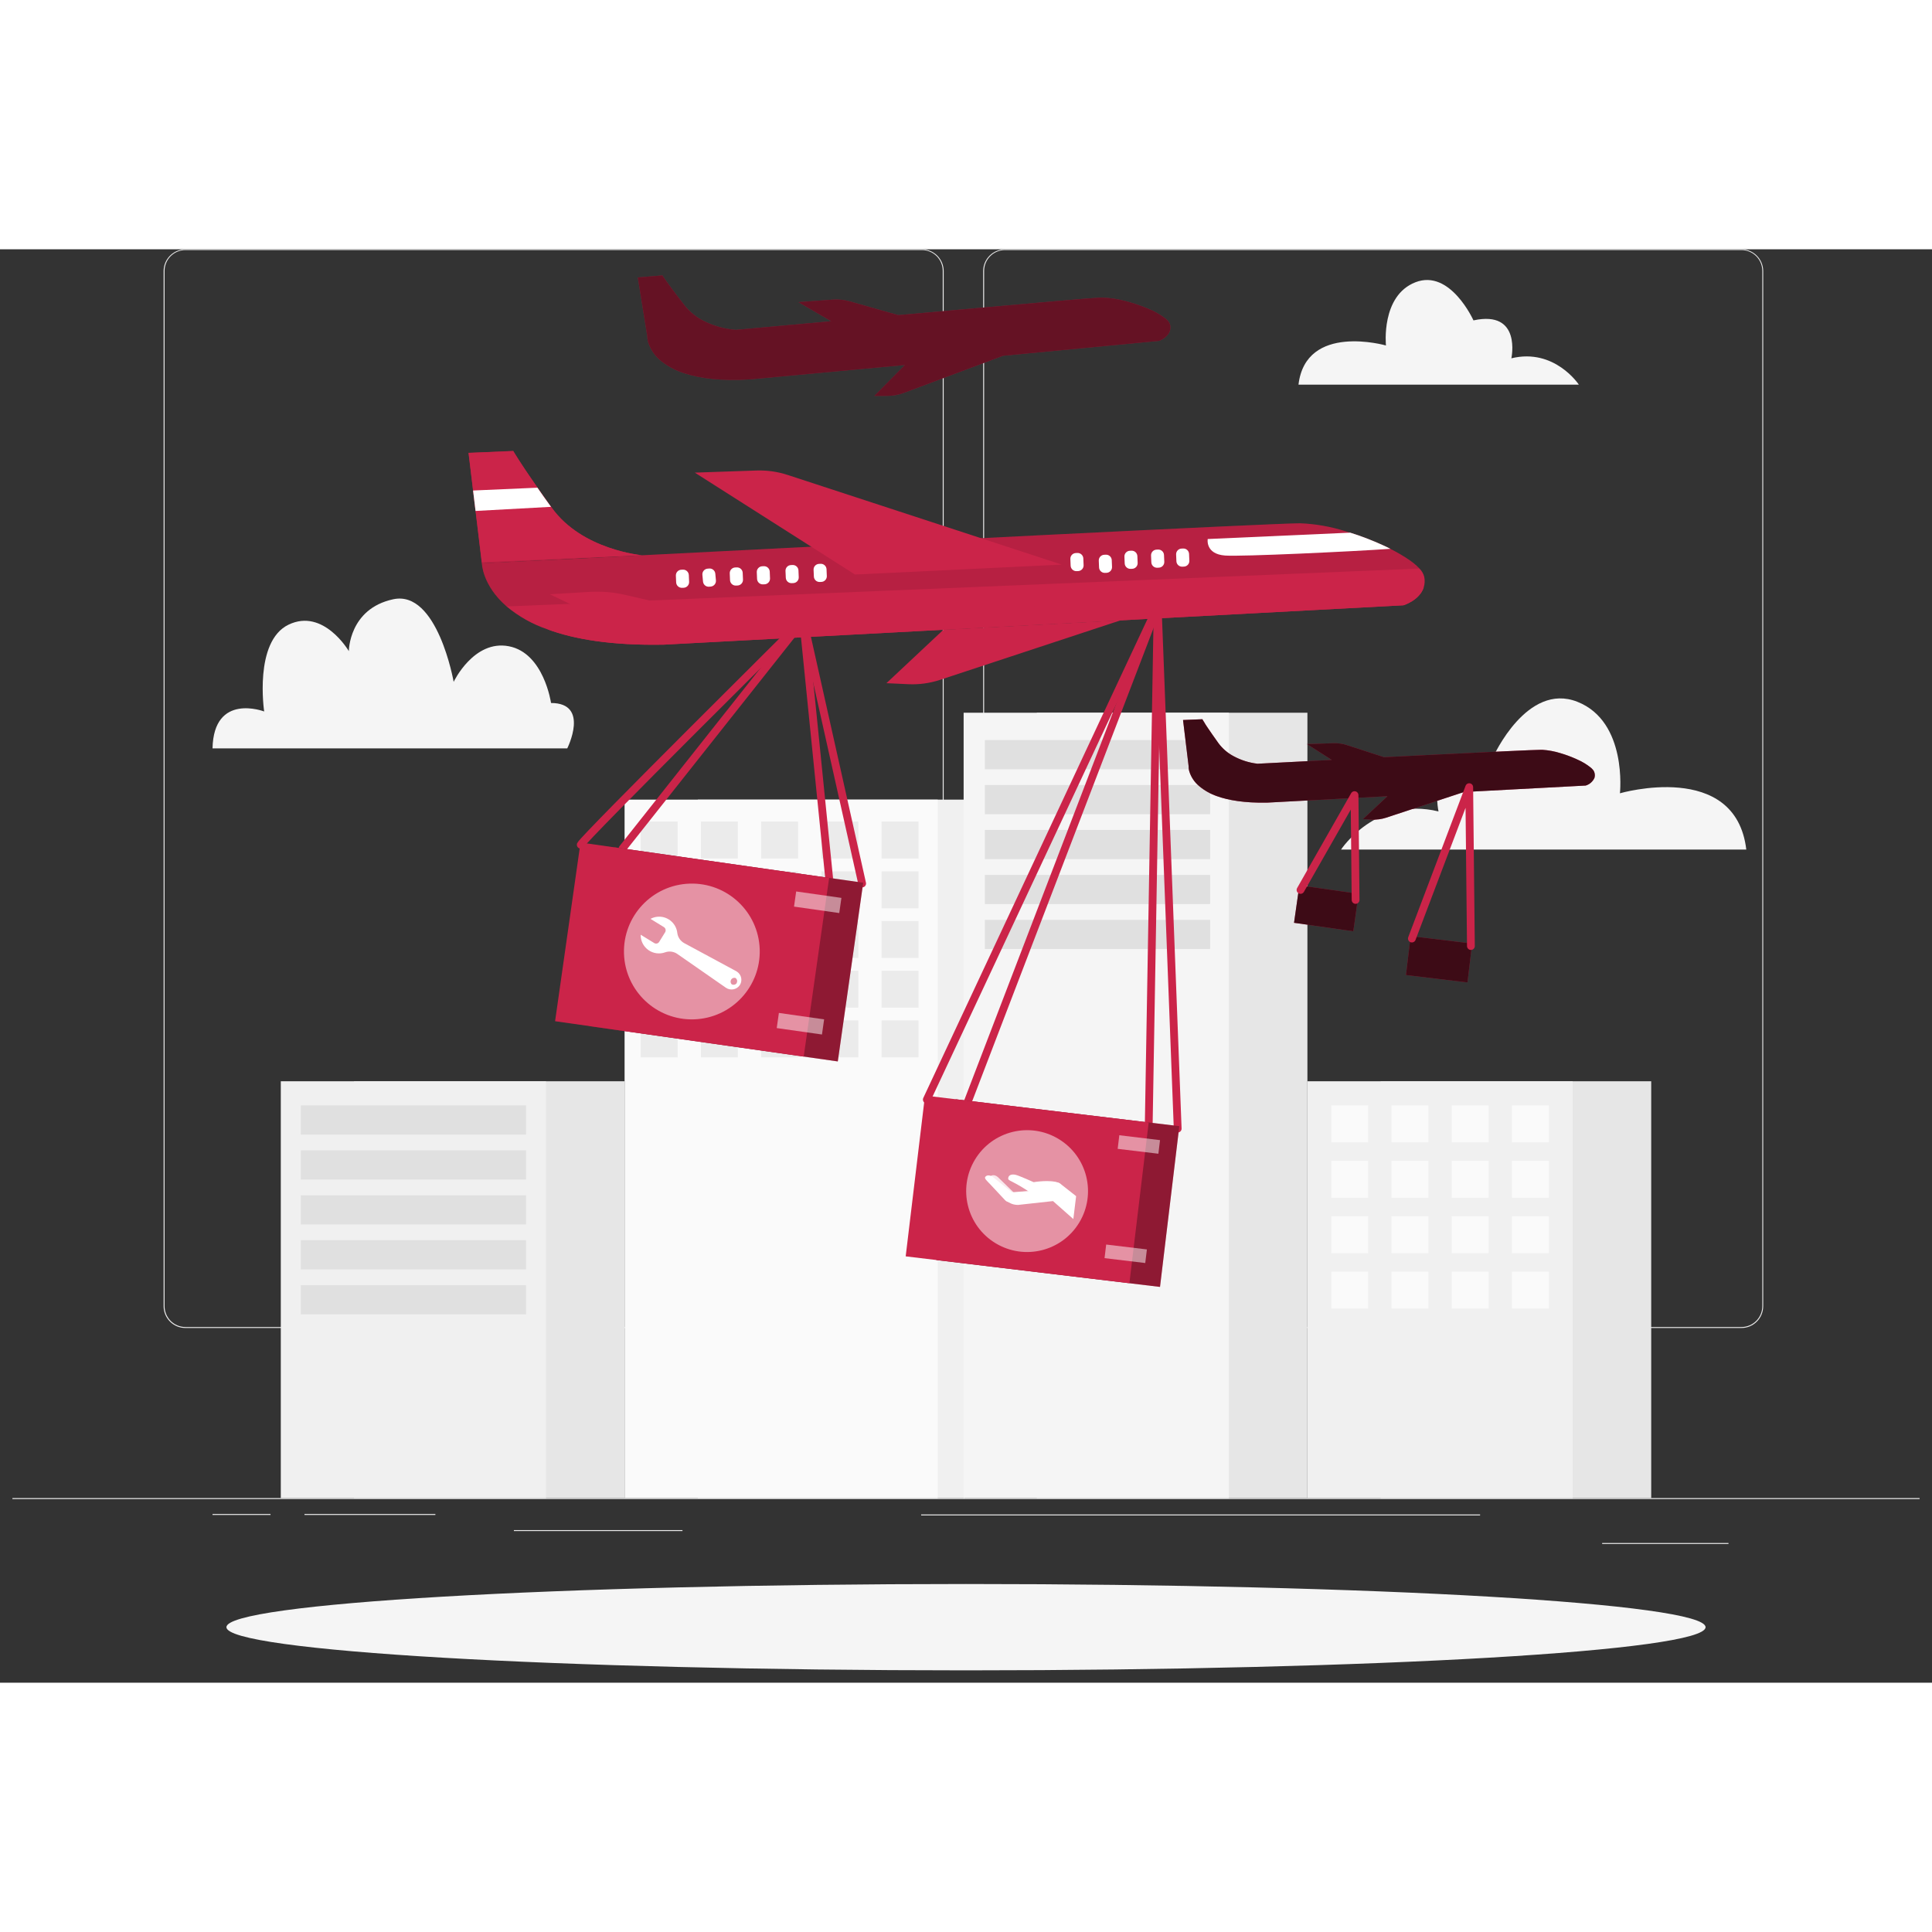 <svg width="28" height="28" viewBox="0 0 124 92" fill="none" xmlns="http://www.w3.org/2000/svg">
<rect x="0" y="0" width="124" height="92" fill="#333333" stroke="none"/>
<g id="air-support/rafiki">
<g id="background-complete">
<path id="Vector" d="M123.203 80.151H0.797V80.213H123.203V80.151Z" fill="#EBEBEB"/>
<path id="Vector_2" d="M110.938 83.033H102.83V83.094H110.938V83.033Z" fill="#EBEBEB"/>
<path id="Vector_3" d="M94.996 81.202H59.121V81.263H94.996V81.202Z" fill="#EBEBEB"/>
<path id="Vector_4" d="M17.363 81.172H13.64V81.233H17.363V81.172Z" fill="#EBEBEB"/>
<path id="Vector_5" d="M27.944 81.172H19.542V81.233H27.944V81.172Z" fill="#EBEBEB"/>
<path id="Vector_6" d="M43.803 82.205H32.982V82.266H43.803V82.205Z" fill="#EBEBEB"/>
<path id="Vector_7" d="M59.172 69.233H11.899C11.528 69.233 11.173 69.086 10.911 68.823C10.649 68.561 10.501 68.206 10.501 67.835V1.386C10.505 1.017 10.654 0.665 10.916 0.406C11.177 0.146 11.531 0.001 11.899 0H59.172C59.543 0.001 59.898 0.148 60.159 0.41C60.421 0.672 60.568 1.028 60.568 1.398V67.835C60.568 68.205 60.421 68.561 60.159 68.823C59.898 69.085 59.543 69.232 59.172 69.233ZM11.899 0.049C11.545 0.05 11.206 0.191 10.955 0.442C10.705 0.692 10.564 1.032 10.562 1.386V67.835C10.564 68.189 10.705 68.528 10.955 68.779C11.206 69.029 11.545 69.17 11.899 69.172H59.172C59.526 69.171 59.866 69.03 60.116 68.779C60.366 68.529 60.507 68.189 60.507 67.835V1.386C60.507 1.032 60.366 0.692 60.116 0.441C59.866 0.191 59.526 0.05 59.172 0.049H11.899Z" fill="#EBEBEB"/>
<path id="Vector_8" d="M111.773 69.233H64.499C64.129 69.232 63.774 69.084 63.513 68.822C63.251 68.56 63.103 68.205 63.102 67.835V1.386C63.105 1.017 63.254 0.665 63.516 0.406C63.778 0.146 64.131 0.001 64.499 0H111.773C112.141 0.001 112.493 0.147 112.754 0.407C113.014 0.666 113.163 1.018 113.166 1.386V67.835C113.166 68.018 113.13 68.2 113.06 68.369C112.991 68.539 112.888 68.693 112.759 68.822C112.629 68.952 112.476 69.055 112.307 69.126C112.137 69.196 111.956 69.233 111.773 69.233ZM64.499 0.049C64.145 0.05 63.806 0.191 63.556 0.442C63.305 0.692 63.164 1.032 63.163 1.386V67.835C63.164 68.189 63.305 68.528 63.556 68.779C63.806 69.029 64.145 69.17 64.499 69.172H111.773C112.127 69.17 112.466 69.029 112.716 68.779C112.967 68.528 113.108 68.189 113.109 67.835V1.386C113.108 1.032 112.967 0.692 112.716 0.442C112.466 0.191 112.127 0.05 111.773 0.049H64.499Z" fill="#EBEBEB"/>
<path id="Vector_9" d="M61.9 35.322H44.785V80.152H61.9V35.322Z" fill="#F0F0F0"/>
<path id="Vector_10" d="M60.186 35.322H40.087V80.152H60.186V35.322Z" fill="#FAFAFA"/>
<path id="Vector_11" d="M43.492 36.731H41.122V39.101H43.492V36.731Z" fill="#EBEBEB"/>
<path id="Vector_12" d="M47.358 36.731H44.988V39.101H47.358V36.731Z" fill="#EBEBEB"/>
<path id="Vector_13" d="M51.223 36.731H48.854V39.101H51.223V36.731Z" fill="#EBEBEB"/>
<path id="Vector_14" d="M55.087 36.731H52.717V39.101H55.087V36.731Z" fill="#EBEBEB"/>
<path id="Vector_15" d="M58.952 36.731H56.582V39.101H58.952V36.731Z" fill="#EBEBEB"/>
<path id="Vector_16" d="M43.492 39.924H41.122V42.294H43.492V39.924Z" fill="#EBEBEB"/>
<path id="Vector_17" d="M47.358 39.924H44.988V42.294H47.358V39.924Z" fill="#EBEBEB"/>
<path id="Vector_18" d="M51.223 39.924H48.854V42.294H51.223V39.924Z" fill="#EBEBEB"/>
<path id="Vector_19" d="M55.087 39.924H52.717V42.294H55.087V39.924Z" fill="#EBEBEB"/>
<path id="Vector_20" d="M58.952 39.924H56.582V42.294H58.952V39.924Z" fill="#EBEBEB"/>
<path id="Vector_21" d="M43.492 43.114H41.122V45.484H43.492V43.114Z" fill="#EBEBEB"/>
<path id="Vector_22" d="M47.358 43.114H44.988V45.484H47.358V43.114Z" fill="#EBEBEB"/>
<path id="Vector_23" d="M51.223 43.114H48.854V45.484H51.223V43.114Z" fill="#EBEBEB"/>
<path id="Vector_24" d="M55.087 43.114H52.717V45.484H55.087V43.114Z" fill="#EBEBEB"/>
<path id="Vector_25" d="M58.952 43.114H56.582V45.484H58.952V43.114Z" fill="#EBEBEB"/>
<path id="Vector_26" d="M43.492 46.304H41.122V48.673H43.492V46.304Z" fill="#EBEBEB"/>
<path id="Vector_27" d="M47.358 46.304H44.988V48.673H47.358V46.304Z" fill="#EBEBEB"/>
<path id="Vector_28" d="M51.223 46.304H48.854V48.673H51.223V46.304Z" fill="#EBEBEB"/>
<path id="Vector_29" d="M55.087 46.304H52.717V48.673H55.087V46.304Z" fill="#EBEBEB"/>
<path id="Vector_30" d="M58.952 46.304H56.582V48.673H58.952V46.304Z" fill="#EBEBEB"/>
<path id="Vector_31" d="M43.492 49.493H41.122V51.863H43.492V49.493Z" fill="#EBEBEB"/>
<path id="Vector_32" d="M47.358 49.493H44.988V51.863H47.358V49.493Z" fill="#EBEBEB"/>
<path id="Vector_33" d="M51.223 49.493H48.854V51.863H51.223V49.493Z" fill="#EBEBEB"/>
<path id="Vector_34" d="M55.087 49.493H52.717V51.863H55.087V49.493Z" fill="#EBEBEB"/>
<path id="Vector_35" d="M58.952 49.493H56.582V51.863H58.952V49.493Z" fill="#EBEBEB"/>
<path id="Vector_36" d="M83.913 29.745H66.544V80.152H83.913V29.745Z" fill="#E6E6E6"/>
<path id="Vector_37" d="M78.873 29.745H61.848V80.152H78.873V29.745Z" fill="#F5F5F5"/>
<path id="Vector_38" d="M77.668 31.5H63.212V33.373H77.668V31.5Z" fill="#E0E0E0"/>
<path id="Vector_39" d="M77.668 34.384H63.212V36.257H77.668V34.384Z" fill="#E0E0E0"/>
<path id="Vector_40" d="M77.668 37.268H63.212V39.141H77.668V37.268Z" fill="#E0E0E0"/>
<path id="Vector_41" d="M77.668 40.152H63.212V42.024H77.668V40.152Z" fill="#E0E0E0"/>
<path id="Vector_42" d="M77.668 43.038H63.212V44.911H77.668V43.038Z" fill="#E0E0E0"/>
<path id="Vector_43" d="M40.089 53.398H22.72V80.152H40.089V53.398Z" fill="#E6E6E6"/>
<path id="Vector_44" d="M35.046 53.398H18.022V80.152H35.046V53.398Z" fill="#F0F0F0"/>
<path id="Vector_45" d="M33.763 54.948H19.307V56.821H33.763V54.948Z" fill="#E0E0E0"/>
<path id="Vector_46" d="M33.763 57.832H19.307V59.705H33.763V57.832Z" fill="#E0E0E0"/>
<path id="Vector_47" d="M33.763 60.716H19.307V62.589H33.763V60.716Z" fill="#E0E0E0"/>
<path id="Vector_48" d="M33.763 63.6H19.307V65.473H33.763V63.6Z" fill="#E0E0E0"/>
<path id="Vector_49" d="M33.763 66.486H19.307V68.359H33.763V66.486Z" fill="#E0E0E0"/>
<path id="Vector_50" d="M105.978 53.398H88.609V80.152H105.978V53.398Z" fill="#E6E6E6"/>
<path id="Vector_51" d="M100.937 53.398H83.913V80.152H100.937V53.398Z" fill="#F0F0F0"/>
<path id="Vector_52" d="M87.813 54.948H85.443V57.318H87.813V54.948Z" fill="#FAFAFA"/>
<path id="Vector_53" d="M91.679 54.948H89.309V57.318H91.679V54.948Z" fill="#FAFAFA"/>
<path id="Vector_54" d="M95.542 54.948H93.172V57.318H95.542V54.948Z" fill="#FAFAFA"/>
<path id="Vector_55" d="M99.407 54.948H97.037V57.318H99.407V54.948Z" fill="#FAFAFA"/>
<path id="Vector_56" d="M87.813 58.505H85.443V60.875H87.813V58.505Z" fill="#FAFAFA"/>
<path id="Vector_57" d="M91.679 58.505H89.309V60.875H91.679V58.505Z" fill="#FAFAFA"/>
<path id="Vector_58" d="M95.542 58.505H93.172V60.875H95.542V58.505Z" fill="#FAFAFA"/>
<path id="Vector_59" d="M99.407 58.505H97.037V60.875H99.407V58.505Z" fill="#FAFAFA"/>
<path id="Vector_60" d="M87.813 62.062H85.443V64.432H87.813V62.062Z" fill="#FAFAFA"/>
<path id="Vector_61" d="M91.679 62.062H89.309V64.432H91.679V62.062Z" fill="#FAFAFA"/>
<path id="Vector_62" d="M95.542 62.062H93.172V64.432H95.542V62.062Z" fill="#FAFAFA"/>
<path id="Vector_63" d="M99.407 62.062H97.037V64.432H99.407V62.062Z" fill="#FAFAFA"/>
<path id="Vector_64" d="M87.813 65.619H85.443V67.989H87.813V65.619Z" fill="#FAFAFA"/>
<path id="Vector_65" d="M91.679 65.619H89.309V67.989H91.679V65.619Z" fill="#FAFAFA"/>
<path id="Vector_66" d="M95.542 65.619H93.172V67.989H95.542V65.619Z" fill="#FAFAFA"/>
<path id="Vector_67" d="M99.407 65.619H97.037V67.989H99.407V65.619Z" fill="#FAFAFA"/>
<path id="Vector_68" d="M13.64 32.034H36.407C36.407 32.034 37.876 29.12 35.367 29.12C35.367 29.12 34.911 25.911 32.659 25.478C30.407 25.044 29.117 27.762 29.117 27.762C29.117 27.762 28.081 21.849 25.237 22.462C22.392 23.073 22.389 25.791 22.389 25.791C22.389 25.791 20.764 23.012 18.521 24.092C16.279 25.172 16.955 29.664 16.955 29.664C16.955 29.664 13.718 28.423 13.64 32.034Z" fill="#F5F5F5"/>
<path id="Vector_69" d="M83.34 8.688H101.334C101.334 8.688 99.777 6.321 97.003 6.997C97.003 6.997 97.681 3.885 94.57 4.563C94.57 4.563 93.081 1.249 90.849 2.115C88.616 2.982 88.954 6.174 88.954 6.174C88.954 6.174 83.813 4.698 83.34 8.688Z" fill="#F5F5F5"/>
<path id="Vector_70" d="M112.081 38.528H86.07C86.07 38.528 88.317 35.101 92.327 36.08C92.327 36.08 91.348 31.581 95.848 32.56C95.848 32.56 98 27.767 101.234 29.04C104.468 30.312 103.971 34.915 103.971 34.915C103.971 34.915 111.396 32.758 112.081 38.528Z" fill="#F5F5F5"/>
</g>
<g id="Shadow">
<g id="shape">
<path id="path--inject-44" d="M62 91.207C88.215 91.207 109.467 89.966 109.467 88.436C109.467 86.905 88.215 85.665 62 85.665C35.785 85.665 14.533 86.905 14.533 88.436C14.533 89.966 35.785 91.207 62 91.207Z" fill="#F5F5F5"/>
</g>
</g>
<g id="plane-1">
<path id="Vector_71" d="M91.377 21.703C91.108 22.538 90.075 22.849 90.075 22.849L42.611 25.375C39.247 25.439 36.85 25.025 35.147 24.396C34.18 24.071 33.283 23.567 32.503 22.912C30.948 21.558 30.926 20.151 30.926 20.151L37.48 19.83L39.21 19.742L41.206 19.639C55.961 18.887 81.582 17.59 83.436 17.585C84.424 17.623 85.404 17.794 86.347 18.094C87.207 18.347 88.047 18.664 88.861 19.042C89.84 19.504 90.677 20.021 91.106 20.493C91.257 20.641 91.364 20.829 91.414 21.034C91.456 21.257 91.444 21.486 91.377 21.703Z" fill="#CB2449"/>
<path id="Vector_72" d="M41.206 19.636L39.21 19.739L37.48 19.827L30.926 20.163L30.069 13.063L32.938 12.943C32.938 12.943 33.45 13.861 35.406 16.584C37.362 19.306 41.206 19.636 41.206 19.636Z" fill="#CB2449"/>
<path id="Vector_73" d="M91.377 21.703C91.108 22.537 90.075 22.848 90.075 22.848L42.611 25.375C39.247 25.438 36.85 25.025 35.147 24.395L91.377 21.703Z" fill="#CB2449"/>
<path id="Vector_74" opacity="0.1" d="M91.106 20.491L32.503 22.924C30.948 21.57 30.929 20.163 30.929 20.163V20.087L30.875 19.636L30.082 13.071L32.948 12.951C32.948 12.951 33.462 13.869 35.419 16.591C37.375 19.313 41.218 19.636 41.218 19.636C55.971 18.885 81.593 17.587 83.446 17.582C84.434 17.621 85.414 17.792 86.357 18.092C86.462 18.121 86.565 18.153 86.67 18.187C87.422 18.423 88.158 18.707 88.873 19.039C89.003 19.1 89.118 19.162 89.253 19.225C89.938 19.538 90.565 19.966 91.106 20.491Z" fill="black"/>
<path id="Vector_75" d="M43.831 20.562L43.728 20.566C43.526 20.575 43.37 20.745 43.379 20.946L43.397 21.379C43.406 21.58 43.576 21.736 43.777 21.728L43.88 21.724C44.081 21.715 44.237 21.545 44.229 21.344L44.21 20.911C44.202 20.709 44.032 20.553 43.831 20.562Z" fill="white"/>
<path id="Vector_76" d="M45.513 20.489L45.41 20.498C45.209 20.517 45.062 20.695 45.081 20.895L45.121 21.327C45.14 21.528 45.318 21.675 45.518 21.656L45.62 21.647C45.821 21.628 45.968 21.45 45.95 21.25L45.91 20.818C45.891 20.618 45.713 20.47 45.513 20.489Z" fill="white"/>
<path id="Vector_77" d="M47.288 20.417L47.186 20.421C46.984 20.43 46.828 20.6 46.837 20.801L46.855 21.234C46.864 21.436 47.034 21.592 47.235 21.583L47.338 21.579C47.539 21.57 47.695 21.4 47.687 21.199L47.668 20.766C47.66 20.565 47.49 20.409 47.288 20.417Z" fill="white"/>
<path id="Vector_78" d="M49.024 20.34L48.921 20.344C48.72 20.353 48.563 20.523 48.572 20.724L48.59 21.157C48.599 21.358 48.769 21.515 48.97 21.506L49.073 21.502C49.274 21.493 49.43 21.323 49.422 21.122L49.404 20.689C49.395 20.488 49.225 20.331 49.024 20.34Z" fill="white"/>
<path id="Vector_79" d="M50.867 20.262L50.764 20.267C50.563 20.275 50.407 20.445 50.415 20.646L50.434 21.079C50.442 21.281 50.612 21.437 50.813 21.428L50.916 21.424C51.117 21.416 51.274 21.246 51.265 21.044L51.247 20.611C51.239 20.41 51.068 20.254 50.867 20.262Z" fill="white"/>
<path id="Vector_80" d="M52.669 20.186L52.566 20.191C52.365 20.199 52.209 20.369 52.217 20.57L52.236 21.003C52.244 21.205 52.414 21.361 52.615 21.352L52.718 21.348C52.919 21.34 53.076 21.169 53.067 20.968L53.049 20.535C53.04 20.334 52.87 20.178 52.669 20.186Z" fill="white"/>
<path id="Vector_81" d="M69.15 19.491L69.047 19.495C68.846 19.504 68.689 19.674 68.698 19.875L68.716 20.308C68.725 20.509 68.895 20.666 69.096 20.657L69.199 20.653C69.4 20.644 69.556 20.474 69.548 20.273L69.53 19.84C69.521 19.639 69.351 19.483 69.15 19.491Z" fill="white"/>
<path id="Vector_82" d="M70.975 19.602L70.873 19.606C70.671 19.614 70.514 19.784 70.522 19.985L70.54 20.418C70.548 20.62 70.718 20.777 70.919 20.769L71.022 20.765C71.223 20.756 71.38 20.587 71.372 20.385L71.355 19.952C71.347 19.75 71.177 19.593 70.975 19.602Z" fill="white"/>
<path id="Vector_83" d="M72.619 19.345L72.516 19.349C72.315 19.358 72.159 19.528 72.168 19.729L72.186 20.162C72.194 20.363 72.364 20.519 72.566 20.511L72.668 20.507C72.87 20.498 73.026 20.328 73.017 20.127L72.999 19.694C72.991 19.492 72.821 19.336 72.619 19.345Z" fill="white"/>
<path id="Vector_84" d="M74.328 19.272L74.226 19.277C74.024 19.285 73.868 19.455 73.877 19.657L73.895 20.09C73.903 20.291 74.073 20.447 74.275 20.439L74.378 20.434C74.579 20.426 74.735 20.256 74.727 20.054L74.708 19.622C74.7 19.42 74.53 19.264 74.328 19.272Z" fill="white"/>
<path id="Vector_85" d="M75.937 19.205L75.835 19.209C75.633 19.218 75.477 19.388 75.486 19.589L75.504 20.022C75.512 20.223 75.683 20.379 75.884 20.371L75.987 20.366C76.188 20.358 76.344 20.188 76.335 19.987L76.317 19.554C76.309 19.352 76.139 19.196 75.937 19.205Z" fill="white"/>
<path id="Vector_86" d="M68.14 20.236L50.548 14.481C49.899 14.269 49.218 14.174 48.535 14.199L44.594 14.334L54.876 20.875L68.14 20.236Z" fill="#CB2449"/>
<path id="Vector_87" d="M60.548 24.42L56.893 27.848L58.311 27.914C58.994 27.945 59.678 27.851 60.328 27.637L71.922 23.813L60.548 24.42Z" fill="#CB2449"/>
<path id="Vector_88" d="M46.594 24.207L45.972 23.529L40.121 22.18C39.373 22.008 38.604 21.944 37.837 21.989L35.289 22.141L40.226 24.513L46.594 24.207Z" fill="#CB2449"/>
<path id="Vector_89" d="M41.208 19.636L30.926 20.087L30.872 19.636L30.53 16.794L30.37 15.482L30.079 13.071L32.946 12.951C32.946 12.951 33.294 13.57 34.501 15.301C34.745 15.661 35.039 16.067 35.372 16.525L35.416 16.586C37.365 19.313 41.208 19.636 41.208 19.636Z" fill="#CB2449"/>
<path id="Vector_90" d="M35.364 16.53L30.522 16.794L30.363 15.482L34.493 15.301C34.743 15.668 35.032 16.067 35.364 16.53Z" fill="white"/>
<path id="Vector_91" d="M89.24 19.225C86.743 19.399 79.675 19.732 78.632 19.656C77.345 19.561 77.514 18.596 77.514 18.596L86.66 18.187C87.412 18.423 88.148 18.707 88.863 19.039C88.991 19.096 89.118 19.162 89.24 19.225Z" fill="white"/>
<path id="Vector_92" d="M37.274 38.218C37.489 37.762 51.549 23.815 51.549 23.815L53.214 40.343" stroke="#CB2449" stroke-width="0.5" stroke-linecap="round" stroke-linejoin="round"/>
<path id="Vector_93" d="M39.96 38.458L51.554 23.815L55.334 40.705" stroke="#CB2449" stroke-width="0.5" stroke-linecap="round" stroke-linejoin="round"/>
<path id="Vector_94" d="M55.403 40.656L39.446 38.385L37.813 49.854L53.771 52.125L55.403 40.656Z" fill="#CB2449"/>
<path id="Vector_95" opacity="0.3" d="M55.403 40.656L39.446 38.385L37.813 49.854L53.771 52.125L55.403 40.656Z" fill="black"/>
<path id="Vector_96" d="M53.216 40.346L37.259 38.075L35.627 49.544L51.584 51.815L53.216 40.346Z" fill="#CB2449"/>
<path id="Vector_97" opacity="0.5" d="M44.545 49.424C46.95 49.346 48.837 47.333 48.76 44.928C48.682 42.522 46.669 40.635 44.264 40.713C41.858 40.791 39.971 42.804 40.049 45.209C40.127 47.614 42.139 49.502 44.545 49.424Z" fill="white"/>
<path id="Vector_98" opacity="0.5" d="M54.004 41.629L51.1 41.216L50.962 42.188L53.865 42.601L54.004 41.629Z" fill="white"/>
<path id="Vector_99" opacity="0.5" d="M52.894 49.425L49.991 49.012L49.852 49.984L52.756 50.397L52.894 49.425Z" fill="white"/>
<path id="Vector_100" d="M41.749 42.974L42.621 43.51C42.669 43.545 42.704 43.596 42.717 43.654C42.731 43.713 42.722 43.774 42.694 43.826L42.305 44.455C42.273 44.506 42.223 44.542 42.164 44.556C42.106 44.569 42.045 44.56 41.994 44.529L41.12 43.993C41.116 44.184 41.158 44.373 41.243 44.543C41.328 44.714 41.454 44.861 41.609 44.973C41.764 45.084 41.944 45.156 42.133 45.181C42.322 45.207 42.515 45.187 42.694 45.121C42.825 45.075 42.965 45.061 43.102 45.081C43.239 45.101 43.37 45.153 43.482 45.234L46.577 47.386C46.714 47.485 46.885 47.526 47.052 47.5C47.22 47.474 47.37 47.383 47.47 47.246C47.518 47.178 47.551 47.102 47.569 47.021C47.586 46.94 47.587 46.856 47.573 46.775C47.558 46.694 47.527 46.616 47.482 46.546C47.438 46.477 47.379 46.417 47.311 46.37L47.252 46.333L43.918 44.534C43.796 44.468 43.692 44.373 43.614 44.259C43.536 44.144 43.487 44.013 43.47 43.875C43.453 43.722 43.406 43.574 43.331 43.439C43.256 43.304 43.155 43.185 43.035 43.089C42.914 42.993 42.775 42.922 42.627 42.879C42.479 42.837 42.324 42.824 42.17 42.842C42.028 42.859 41.89 42.902 41.764 42.969L41.749 42.974ZM47.287 47.094C47.252 47.147 47.198 47.185 47.137 47.199C47.075 47.213 47.011 47.203 46.956 47.17C46.919 47.131 46.896 47.081 46.891 47.028C46.885 46.975 46.897 46.921 46.925 46.875C46.952 46.829 46.995 46.794 47.044 46.774C47.094 46.754 47.15 46.752 47.201 46.766C47.254 46.801 47.291 46.854 47.306 46.915C47.32 46.976 47.311 47.04 47.279 47.094H47.287Z" fill="white"/>
<path id="Vector_101" d="M73.731 56.035L74.302 22.924L59.486 54.574" stroke="#CB2449" stroke-width="0.5" stroke-linecap="round" stroke-linejoin="round"/>
<path id="Vector_102" d="M75.587 56.437L74.302 22.924L62.007 54.997" stroke="#CB2449" stroke-width="0.5" stroke-linecap="round" stroke-linejoin="round"/>
<path id="Vector_103" d="M75.691 56.279L61.333 54.554L60.094 64.873L74.452 66.597L75.691 56.279Z" fill="#CB2449"/>
<path id="Vector_104" opacity="0.3" d="M75.691 56.279L61.333 54.554L60.094 64.873L74.452 66.597L75.691 56.279Z" fill="black"/>
<path id="Vector_105" d="M73.726 56.041L59.368 54.316L58.129 64.635L72.487 66.359L73.726 56.041Z" fill="#CB2449"/>
<path id="Vector_106" opacity="0.5" d="M69.268 62.468C70.384 60.62 69.791 58.217 67.942 57.101C66.094 55.984 63.691 56.578 62.575 58.426C61.458 60.274 62.052 62.678 63.9 63.794C65.748 64.91 68.152 64.317 69.268 62.468Z" fill="white"/>
<path id="Vector_107" opacity="0.8" d="M63.55 59.519C63.67 59.377 63.883 59.404 64.056 59.558L65.109 60.581L64.637 61.125C64.637 61.125 63.932 60.167 63.785 59.977C63.638 59.785 63.469 59.614 63.55 59.519Z" fill="white"/>
<path id="Vector_108" d="M64.71 59.609C64.735 59.409 64.94 59.347 65.178 59.401C65.415 59.455 66.341 59.874 66.341 59.874C66.341 59.874 67.393 59.693 67.939 59.913C68.123 59.984 68.13 60.158 68.069 60.312C68.047 60.382 68.002 60.441 67.94 60.48C67.879 60.52 67.806 60.536 67.734 60.527L66.206 60.54C66.178 60.543 66.15 60.543 66.123 60.54C65.75 60.281 65.36 60.047 64.955 59.842C64.735 59.734 64.693 59.7 64.71 59.609Z" fill="white"/>
<path id="Vector_109" d="M68.062 59.979C67.9 59.854 67.547 59.839 67.183 59.925C66.799 60.015 66.441 60.189 66.132 60.434H66.098L64.95 60.523L63.748 59.558C63.552 59.411 63.334 59.396 63.234 59.541C63.165 59.639 63.359 59.805 63.532 59.986C63.706 60.167 64.309 60.814 64.5 61.022C64.536 61.062 64.58 61.094 64.629 61.117L64.906 61.252C65.049 61.31 65.202 61.338 65.356 61.333L67.584 61.088L68.889 62.241L69.068 60.772L68.062 59.979Z" fill="white"/>
<path id="Vector_110" opacity="0.5" d="M74.453 57.176L71.84 56.862L71.735 57.735L74.348 58.049L74.453 57.176Z" fill="white"/>
<path id="Vector_111" opacity="0.5" d="M73.61 64.191L70.997 63.877L70.892 64.75L73.505 65.064L73.61 64.191Z" fill="white"/>
</g>
<g id="plane-2">
<path id="Vector_112" d="M75.1 4.842C75.067 4.729 75.004 4.628 74.916 4.549L74.814 4.453C74.455 4.178 74.06 3.955 73.638 3.792L73.474 3.726C73.066 3.564 72.647 3.429 72.221 3.322C71.727 3.188 71.218 3.114 70.706 3.102H70.595C70.084 3.121 66.328 3.449 61.677 3.866C60.387 3.978 59.028 4.11 57.65 4.226L54.545 3.344C54.184 3.242 53.807 3.204 53.432 3.232L51.248 3.393L53.351 4.617L47.23 5.173C46.53 5.119 45.847 4.933 45.216 4.625C44.722 4.385 44.288 4.039 43.945 3.611C43.524 3.07 43.211 2.661 42.995 2.36L42.978 2.338L42.9 2.228L42.821 2.123L42.807 2.101L42.75 2.022L42.738 2.005L42.687 1.932L42.54 1.719L42.523 1.692V1.677L41.595 1.753L40.936 1.807L41.551 5.621V5.682V5.714C41.56 5.814 41.581 5.913 41.614 6.008C41.777 6.487 42.08 6.907 42.484 7.212C42.932 7.557 43.441 7.816 43.984 7.976C44.944 8.282 46.283 8.466 48.146 8.348L58.081 7.425L56.122 9.408H56.91C57.291 9.411 57.668 9.344 58.024 9.21L64.375 6.833L74.395 5.876C74.395 5.876 74.96 5.682 75.093 5.212C75.124 5.091 75.127 4.964 75.1 4.842Z" fill="#CB2449"/>
<path id="Vector_113" opacity="0.5" d="M75.1 4.842C75.067 4.729 75.004 4.628 74.916 4.549L74.814 4.453C74.455 4.178 74.06 3.955 73.638 3.792L73.474 3.726C73.066 3.564 72.647 3.429 72.221 3.322C71.727 3.188 71.218 3.114 70.706 3.102H70.595C70.084 3.121 66.328 3.449 61.677 3.866C60.387 3.978 59.028 4.11 57.65 4.226L54.545 3.344C54.184 3.242 53.807 3.204 53.432 3.232L51.248 3.393L53.351 4.617L47.23 5.173C46.53 5.119 45.847 4.933 45.216 4.625C44.722 4.385 44.288 4.039 43.945 3.611C43.524 3.07 43.211 2.661 42.995 2.36L42.978 2.338L42.9 2.228L42.821 2.123L42.807 2.101L42.75 2.022L42.738 2.005L42.687 1.932L42.54 1.719L42.523 1.692V1.677L41.595 1.753L40.936 1.807L41.551 5.621V5.682V5.714C41.56 5.814 41.581 5.913 41.614 6.008C41.777 6.487 42.08 6.907 42.484 7.212C42.932 7.557 43.441 7.816 43.984 7.976C44.944 8.282 46.283 8.466 48.146 8.348L58.081 7.425L56.122 9.408H56.91C57.291 9.411 57.668 9.344 58.024 9.21L64.375 6.833L74.395 5.876C74.395 5.876 74.96 5.682 75.093 5.212C75.124 5.091 75.127 4.964 75.1 4.842Z" fill="black"/>
</g>
<g id="plane-3">
<path id="Vector_114" d="M94.484 44.558L93.373 44.426L90.538 44.083L90.239 46.58L93.71 46.996L94.186 47.053L94.484 44.558Z" fill="#CB2449"/>
<path id="Vector_115" opacity="0.7" d="M94.484 44.558L93.373 44.426L90.538 44.083L90.239 46.58L93.71 46.996L94.186 47.053L94.484 44.558Z" fill="black"/>
<path id="Vector_116" d="M83.397 40.825L83.054 43.227L86.398 43.704L86.858 43.77L87.198 41.366L84.682 41.006L83.397 40.825Z" fill="#CB2449"/>
<path id="Vector_117" opacity="0.7" d="M83.397 40.825L83.054 43.227L86.398 43.704L86.858 43.77L87.198 41.366L84.682 41.006L83.397 40.825Z" fill="black"/>
<path id="Vector_118" d="M102.343 33.62C102.323 33.527 102.277 33.442 102.21 33.375L102.135 33.297C101.865 33.074 101.565 32.89 101.243 32.751L101.119 32.694C100.807 32.556 100.486 32.438 100.159 32.342C99.78 32.223 99.388 32.15 98.991 32.124H98.905C98.509 32.124 95.586 32.264 91.968 32.442L88.834 32.599L86.452 31.825C86.173 31.733 85.879 31.691 85.585 31.701L83.889 31.759L85.48 32.773L80.709 33.018C80.167 32.955 79.643 32.788 79.164 32.528C78.789 32.328 78.463 32.047 78.209 31.706C77.898 31.272 77.673 30.947 77.511 30.707L77.499 30.687L77.44 30.601L77.386 30.516L77.374 30.498L77.333 30.435V30.423L77.293 30.364C77.245 30.286 77.208 30.232 77.188 30.195L77.176 30.173V30.161L76.442 30.19L75.93 30.212L76.29 33.189V33.236V33.267C76.293 33.345 76.306 33.423 76.329 33.498C76.442 33.873 76.665 34.208 76.968 34.457C77.305 34.739 77.691 34.956 78.106 35.099C78.841 35.363 79.874 35.542 81.323 35.515L89.052 35.103L87.478 36.572L88.087 36.602C88.383 36.615 88.678 36.574 88.959 36.482L93.955 34.834L101.775 34.418C101.898 34.381 102.011 34.318 102.108 34.234C102.204 34.149 102.282 34.045 102.335 33.928C102.365 33.828 102.368 33.721 102.343 33.62Z" fill="#CB2449"/>
<path id="Vector_119" opacity="0.7" d="M102.343 33.62C102.323 33.527 102.277 33.442 102.21 33.375L102.135 33.297C101.865 33.074 101.565 32.89 101.243 32.751L101.119 32.694C100.807 32.556 100.486 32.438 100.159 32.342C99.78 32.223 99.388 32.15 98.991 32.124H98.905C98.509 32.124 95.586 32.264 91.968 32.442L88.834 32.599L86.452 31.825C86.173 31.733 85.879 31.691 85.585 31.701L83.889 31.759L85.48 32.773L80.709 33.018C80.167 32.955 79.643 32.788 79.164 32.528C78.789 32.328 78.463 32.047 78.209 31.706C77.898 31.272 77.673 30.947 77.511 30.707L77.499 30.687L77.44 30.601L77.386 30.516L77.374 30.498L77.333 30.435V30.423L77.293 30.364C77.245 30.286 77.208 30.232 77.188 30.195L77.176 30.173V30.161L76.442 30.19L75.93 30.212L76.29 33.189V33.236V33.267C76.293 33.345 76.306 33.423 76.329 33.498C76.442 33.873 76.665 34.208 76.968 34.457C77.305 34.739 77.691 34.956 78.106 35.099C78.841 35.363 79.874 35.542 81.323 35.515L89.052 35.103L87.478 36.572L88.087 36.602C88.383 36.615 88.678 36.574 88.959 36.482L93.955 34.834L101.775 34.418C101.898 34.381 102.011 34.318 102.108 34.234C102.204 34.149 102.282 34.045 102.335 33.928C102.365 33.828 102.368 33.721 102.343 33.62Z" fill="black"/>
<path id="Vector_120" d="M87.005 41.76L86.937 35.033L83.47 41.119" stroke="#CB2449" stroke-width="0.5" stroke-linecap="round" stroke-linejoin="round"/>
<path id="Vector_121" d="M94.406 44.72L94.298 34.521L90.618 44.238" stroke="#CB2449" stroke-width="0.5" stroke-linecap="round" stroke-linejoin="round"/>
</g>
</g>
</svg>
